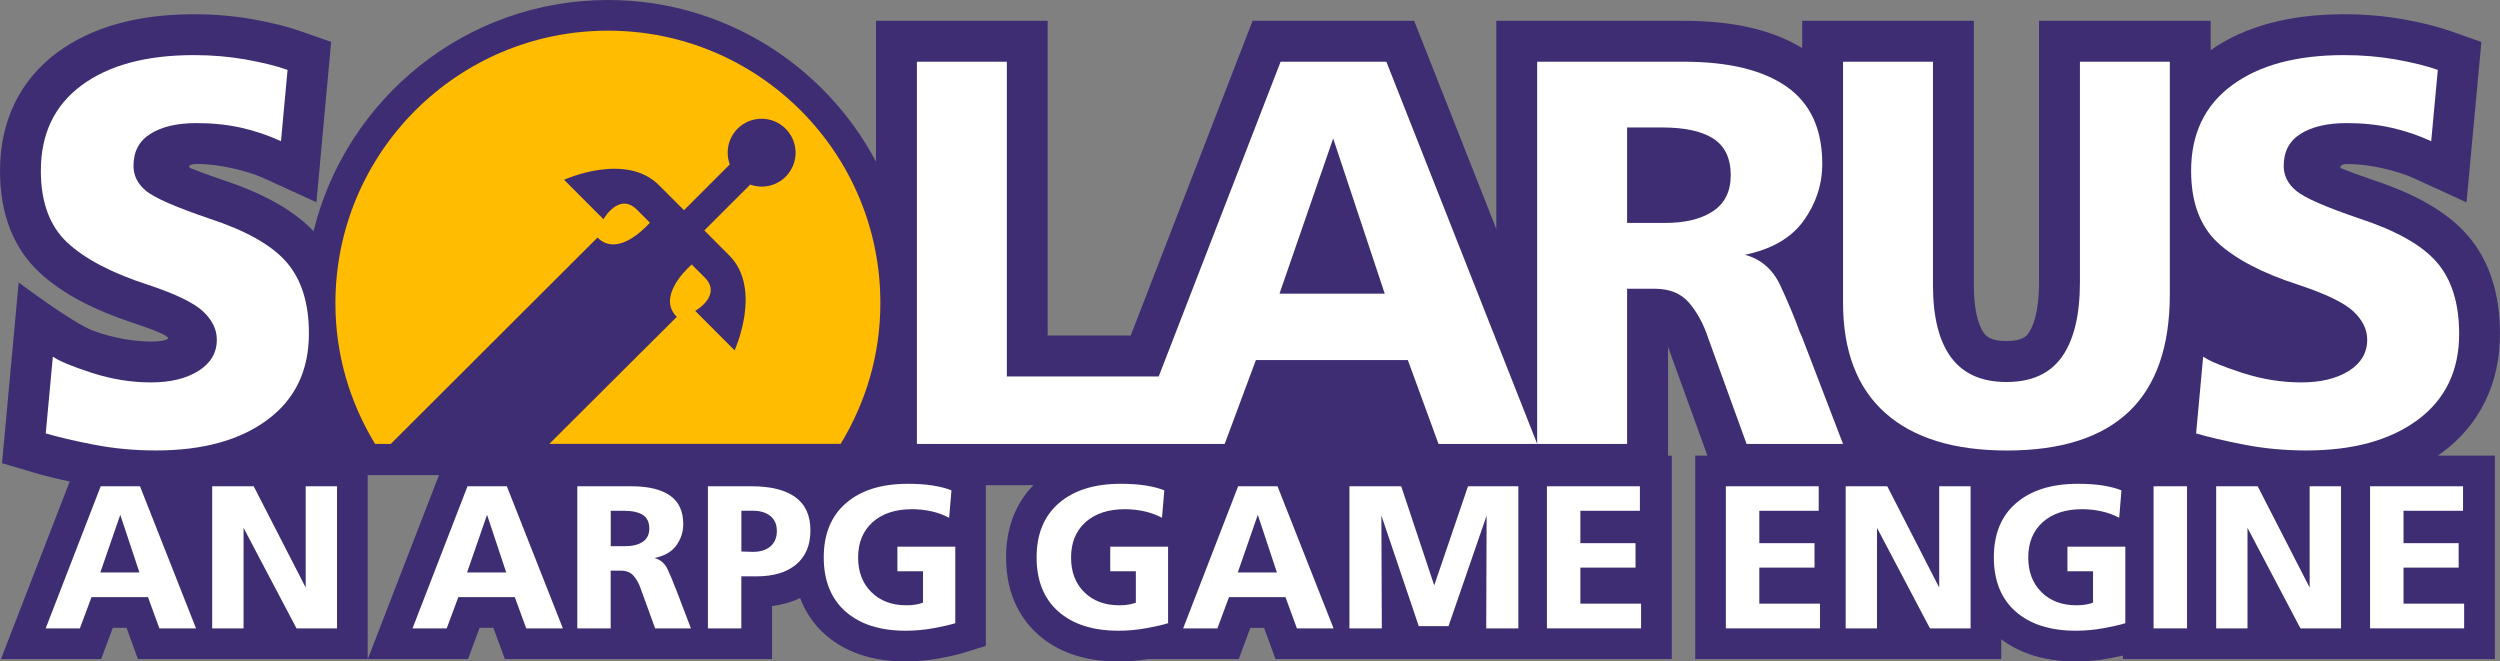 <svg enable-background="new 0 0 450 120" height="508" viewBox="0 0 1920 508" width="1920" xmlns="http://www.w3.org/2000/svg"><rect x="0" y="0" width="1920" height="508" fill="#808080" stroke="none"/><g transform="matrix(4.304 0 0 4.305 -8.436 -6.027)"><path d="m436.96 82.68c.26-.18.52-.36.77-.54 6.75-5.01 10.32-12.35 10.32-21.21 0-7.19-1.92-13.07-5.72-17.48-3.55-4.12-9.13-7.38-17.05-9.98-2.39-.81-4.17-1.48-5.48-2.01-.59-.24-.08-.8.91-.8 2.31 0 4.45.32 6.37.75 1.94.44 3.84.98 5.65 1.81l9.35 4.28.95-10.24 1.18-12.72.52-5.65-5.35-1.89c-2.4-.85-5.23-1.56-8.65-2.17-3.36-.59-6.89-.89-10.51-.89-9.74 0-17.74 2.16-23.79 6.41v-5.24h-30.63v46.62c0 5.59-1.16 8.09-1.86 9.08-.32.47-1 1.43-3.96 1.43s-3.68-.97-4.02-1.44c-1.15-1.57-1.79-4.59-1.79-8.48v-47.21h-30.63v4.86c-5.38-3.26-12.32-4.86-21.16-4.86h-33.42v37.14l-14.66-37.14h-28.83l-21.75 56.15h-14.82v-56.15h-30.63v25.12c-9.09-17.13-27.11-28.83-47.82-28.83-25.4 0-46.75 17.6-52.54 41.24-3.57-3.74-8.92-6.74-16.31-9.17-2.42-.82-4.22-1.5-5.53-2.03-.56-.23-.32-.48-.32-.48s.29-.31 1.28-.31c2.32 0 4.46.33 6.37.76 1.97.44 3.82.96 5.67 1.8l9.35 4.27 2.63-28.6-5.35-1.88c-2.41-.86-5.24-1.56-8.65-2.17-3.36-.59-6.89-.89-10.5-.89-10.04 0-18.23 2.29-24.35 6.8-6.7 4.96-10.24 12.27-10.24 21.13 0 7.69 2.38 13.8 7.07 18.16 3.99 3.7 9.59 6.68 17.12 9.12 3.72 1.24 5.95 2.23 5.8 2.6-.15.38-1.57.59-3.04.59-2.75 0-6.63-.57-10.32-1.94s-13.3-8.62-13.3-8.62l-2.97 32.25 5.75 1.7c1.79.53 3.88 1.05 6.33 1.57l-12.27 31.67h17.88l2.08-5.57h2.45l2.03 5.57h41v-32.81h12.72l-.01.02-12.69 32.79h17.88l2.07-5.57h2.46l2.04 5.57h47.68v-9.45c1.84-.23 3.51-.71 5.01-1.43 1.15 3.02 2.89 5.12 4.46 6.5 3.6 3.19 8.43 4.81 14.37 4.81 1.99 0 4.01-.19 6-.55 1.91-.35 3.32-.68 4.45-1.03l3.86-1.19v-28.67l8.5-.01c-2.42 2.45-4.89 6.52-4.89 12.9 0 7.19 3.11 11.45 5.72 13.75 3.6 3.19 8.43 4.81 14.37 4.81 1.74 0 3.5-.15 5.23-.43h16.2l2.07-5.57h2.45l2.04 5.57h70.71v-36.29h-.67v-19.42l7.03 19.41h-2.18v36.29h54.61v-3.52c3.48 2.61 7.93 3.95 13.29 3.95 2.01 0 4.03-.19 6-.55.91-.17 1.71-.33 2.42-.49v.62h66.37v-36.3z" fill="#3e2d72"/><g fill="#fff"><path d="m323.51 61.52-.4-.88c-.97-2.67-2.13-5.44-3.47-8.31s-3.44-4.7-6.31-5.48c4.76-.98 8.25-3 10.46-6.06 2.21-3.07 3.33-6.46 3.33-10.18 0-6.2-2.12-10.78-6.35-13.75-4.25-2.97-10.38-4.45-18.39-4.45h-26.13v68.19h16.05v-27.69h4.89c2.68 0 4.73.83 6.16 2.5 1.43 1.66 2.58 3.77 3.42 6.31l6.85 18.88h17.21zm-15.86-22.46c-2.09 1.41-4.95 2.11-8.6 2.11h-6.75v-17.03h6.26c4.04 0 7.09.67 9.14 2 2.05 1.34 3.09 3.51 3.09 6.51 0 2.88-1.05 5.01-3.14 6.41z"/><path d="m53.12 48.21c-2.64-3.07-7.26-5.67-13.84-7.83-5.94-2.02-9.68-3.65-11.21-4.89s-2.29-2.74-2.29-4.5c0-2.54 1-4.45 3.03-5.72 2.02-1.27 4.76-1.91 8.22-1.91 2.87 0 5.53.28 7.98.83s4.81 1.35 7.09 2.4l1.17-12.72c-2.02-.72-4.51-1.33-7.48-1.86-2.96-.52-6.05-.78-9.24-.78-8.49 0-15.16 1.79-20.02 5.38s-7.28 8.67-7.28 15.26c0 5.61 1.58 9.88 4.74 12.82 3.16 2.93 7.97 5.45 14.43 7.53 4.89 1.63 8.15 3.21 9.78 4.74s2.45 3.21 2.45 5.04c0 2.34-1.1 4.2-3.28 5.57-2.19 1.37-5.01 2.05-8.46 2.05-3.53 0-7.05-.57-10.57-1.71s-5.84-2.1-6.95-2.89l-1.27 13.7c2.21.65 5.08 1.32 8.61 2.01 3.52.68 7.21 1.03 11.06 1.03 8.34 0 14.98-1.82 19.9-5.48 4.92-3.65 7.39-8.77 7.39-15.36.01-5.41-1.31-9.64-3.96-12.71z"/><path d="m436.8 48.21c-2.64-3.07-7.26-5.67-13.84-7.83-5.94-2.02-9.68-3.65-11.21-4.89s-2.29-2.74-2.29-4.5c0-2.54 1-4.45 3.03-5.72 2.02-1.27 4.76-1.91 8.22-1.91 2.87 0 5.53.28 7.98.83s4.81 1.35 7.09 2.4l1.18-12.72c-2.02-.72-4.52-1.33-7.48-1.86-2.96-.52-6.05-.78-9.24-.78-8.49 0-15.16 1.79-20.01 5.38-4.86 3.59-7.29 8.67-7.29 15.26 0 5.61 1.59 9.88 4.75 12.82 3.17 2.93 7.98 5.45 14.44 7.53 4.89 1.63 8.15 3.21 9.78 4.74 1.62 1.53 2.45 3.21 2.45 5.04 0 2.34-1.1 4.2-3.28 5.57-2.2 1.37-5.02 2.05-8.47 2.05-3.52 0-7.04-.57-10.56-1.71s-5.84-2.1-6.96-2.89l-1.26 13.7c2.21.65 5.08 1.32 8.6 2.01 3.52.68 7.21 1.03 11.07 1.03 8.34 0 14.98-1.82 19.9-5.48 4.92-3.65 7.37-8.77 7.37-15.36-.02-5.41-1.32-9.64-3.97-12.71z"/><path d="m249.34 12.41h-18.87l-21.75 56.15h-27.1v-56.15h-16.05v68.19h54.92l5.57-14.97h27.11l5.48 14.97h17.61zm-19.07 41.38 9.58-27.69 9.2 27.69z"/><path d="m373.1 12.41v39.33c0 5.81-1.05 10.22-3.17 13.26-2.12 3.03-5.43 4.55-9.94 4.55-4.44 0-7.72-1.47-9.89-4.4-2.15-2.93-3.22-7.21-3.22-12.81v-39.93h-16.05v42.95c0 8.68 2.52 15.25 7.53 19.71 5.03 4.47 12.26 6.7 21.72 6.7 9.65 0 16.91-2.32 21.77-6.94 4.86-4.63 7.29-11.61 7.29-20.94v-41.48z"/><path d="m143.88 90.09c-1.79-1.29-4.39-1.94-7.81-1.94h-7.79v25.35h5.96v-9.28h2.69c3.03 0 5.4-.7 7.09-2.12 1.7-1.42 2.55-3.44 2.55-6.05.01-2.67-.89-4.65-2.69-5.96zm-4.45 8.79c-.76.65-1.81.97-3.14.97l-2.04-.06v-7.28h2.04c1.31 0 2.35.32 3.13.94.78.64 1.16 1.53 1.16 2.66 0 1.2-.38 2.12-1.15 2.77z"/><path d="m85.38 88.15-9.81 25.35h6.1l2.07-5.57h10.08l2.04 5.57h6.54l-10-25.35zm-.08 15.38 3.57-10.29 3.42 10.29z"/><path d="m19.93 88.15-9.82 25.35h6.1l2.08-5.57h10.08l2.03 5.57h6.54l-10-25.35zm-.07 15.38 3.56-10.29 3.42 10.29z"/><path d="m122.39 106.08c-.36-.99-.79-2.02-1.29-3.09-.49-1.07-1.28-1.75-2.35-2.04 1.78-.37 3.07-1.11 3.9-2.26.81-1.13 1.23-2.39 1.23-3.77 0-2.31-.78-4.01-2.36-5.11s-3.86-1.66-6.84-1.66h-9.71v25.35h5.96v-10.3h1.81c.99 0 1.77.32 2.29.94.53.6.96 1.4 1.28 2.34l2.55 7.02h6.39l-2.71-7.09zm-5.75-8.02c-.77.53-1.84.78-3.2.78h-2.5v-6.32h2.32c1.51 0 2.64.25 3.42.75.76.49 1.14 1.31 1.14 2.42 0 1.06-.4 1.86-1.18 2.37z"/><path d="m56.51 106.22-9.28-18.07h-7.41v25.35h5.6v-17.93l9.24 17.53.21.4h7.23v-25.35h-5.59z"/><path d="m162.07 103.31h4.59v5.6c-.35.13-.75.24-1.22.33-.48.1-1.06.14-1.76.14-2.57 0-4.65-.78-6.22-2.33-1.58-1.56-2.38-3.61-2.38-6.19 0-2.66.88-4.76 2.59-6.31 1.73-1.53 4.06-2.31 7.02-2.31 1.19 0 2.36.13 3.49.38 1.15.26 2.18.64 3.14 1.15l.4-4.65v-.25c-.92-.37-2.04-.65-3.34-.86s-2.78-.3-4.45-.3c-4.68 0-8.35 1.15-11 3.44-2.65 2.28-3.98 5.51-3.98 9.68 0 4.14 1.29 7.37 3.87 9.65 2.59 2.29 6.17 3.44 10.75 3.44 1.7 0 3.37-.16 5.01-.46 1.63-.3 2.91-.59 3.84-.88v-13.66h-10.33v4.39z"/><path d="m370.85 103.31h4.59v5.6c-.34.13-.73.24-1.21.33-.48.1-1.07.14-1.77.14-2.56 0-4.65-.78-6.21-2.33-1.58-1.56-2.37-3.61-2.37-6.19 0-2.66.86-4.76 2.58-6.31 1.72-1.53 4.06-2.31 7.02-2.31 1.19 0 2.36.13 3.49.38 1.15.26 2.18.64 3.14 1.15l.38-4.65v-.25c-.91-.37-2.02-.65-3.31-.86-1.31-.21-2.79-.3-4.46-.3-4.68 0-8.34 1.15-11 3.44-2.66 2.28-3.98 5.51-3.98 9.68 0 4.14 1.29 7.37 3.87 9.65 2.6 2.29 6.18 3.44 10.75 3.44 1.69 0 3.38-.16 5-.46 1.64-.3 2.91-.59 3.84-.88v-13.66h-10.33v4.39z"/><path d="m386.24 88.15h5.97v25.35h-5.97z"/><path d="m200.07 103.31h4.57v5.6c-.34.13-.74.24-1.21.33-.48.1-1.07.14-1.76.14-2.58 0-4.66-.78-6.23-2.33-1.58-1.56-2.36-3.61-2.36-6.19 0-2.66.86-4.76 2.58-6.31 1.73-1.53 4.06-2.31 7.02-2.31 1.19 0 2.35.13 3.49.38 1.14.26 2.18.64 3.13 1.15l.4-4.65v-.25c-.92-.37-2.03-.65-3.33-.86s-2.78-.3-4.45-.3c-4.68 0-8.34 1.15-11 3.44-2.65 2.28-3.99 5.51-3.99 9.68 0 4.14 1.29 7.37 3.87 9.65 2.59 2.29 6.17 3.44 10.75 3.44 1.7 0 3.37-.16 5-.46 1.64-.3 2.91-.59 3.84-.88v-13.66h-10.32z"/><path d="m347.99 106.22-9.27-18.07h-7.42v25.35h5.59v-17.93l9.24 17.53.23.4h7.23v-25.35h-5.6z"/><path d="m414.09 106.22-9.27-18.07h-7.41v25.35h5.59v-17.93l9.24 17.53.22.4h7.23v-25.35h-5.6z"/><path d="m430.84 109.09v-6.43h9.84v-4.36h-9.84v-5.78h10.62v-4.37h-16.59v25.35h16.79v-4.41z"/><path d="m257.88 105.83-5.89-17.68h-9.24v25.35h5.78l-.08-20.14 6.67 19.74h5.31l6.8-19.71-.07 20.11h5.73v-25.35h-8.98z"/><path d="m222.89 88.15-9.81 25.35h6.11l2.07-5.57h10.08l2.04 5.57h6.54l-10-25.35zm-.06 15.38 3.57-10.29 3.41 10.29z"/><path d="m283.96 102.66h9.84v-4.36h-9.84v-5.78h10.62v-4.37h-16.59v25.35h16.8v-4.41h-10.83z"/><path d="m315.89 102.66h9.85v-4.36h-9.85v-5.78h10.6v-4.37h-16.57v25.35h16.8v-4.41h-10.83z"/></g><path d="m110.45 6.87c-26.86 0-48.64 21.77-48.64 48.64 0 9.23 2.61 17.73 7.08 25.09h2.79c9.46-9.46 31.04-30.95 36.9-36.82 3.38 3.38 8.01-1.17 9.35-2.65-.73-.72-1.51-1.51-2.32-2.32-3.21-3.2-5.97 1.7-5.97 1.7l-7.03-7.04s10.97-5 16.93.96c2.14 2.14 3.54 3.54 4.47 4.47l8.17-8.17c-.78-2.15-.33-4.64 1.39-6.37 2.37-2.37 6.21-2.37 8.57 0 2.38 2.36 2.38 6.2 0 8.57-1.71 1.71-4.19 2.17-6.31 1.4l-8.19 8.18c.93.94 2.32 2.33 4.44 4.45 5.98 5.97.96 16.94.96 16.94l-7.03-7.04s4.89-2.76 1.69-5.96c-.81-.81-1.59-1.59-2.32-2.32-1.48 1.35-6.03 5.98-2.65 9.35-3.68 3.68-13.55 13.46-22.74 22.65h51.98c4.47-7.36 7.08-15.86 7.08-25.09.04-26.85-21.73-48.62-48.6-48.62z" fill="#ffbc00"/></g></svg>